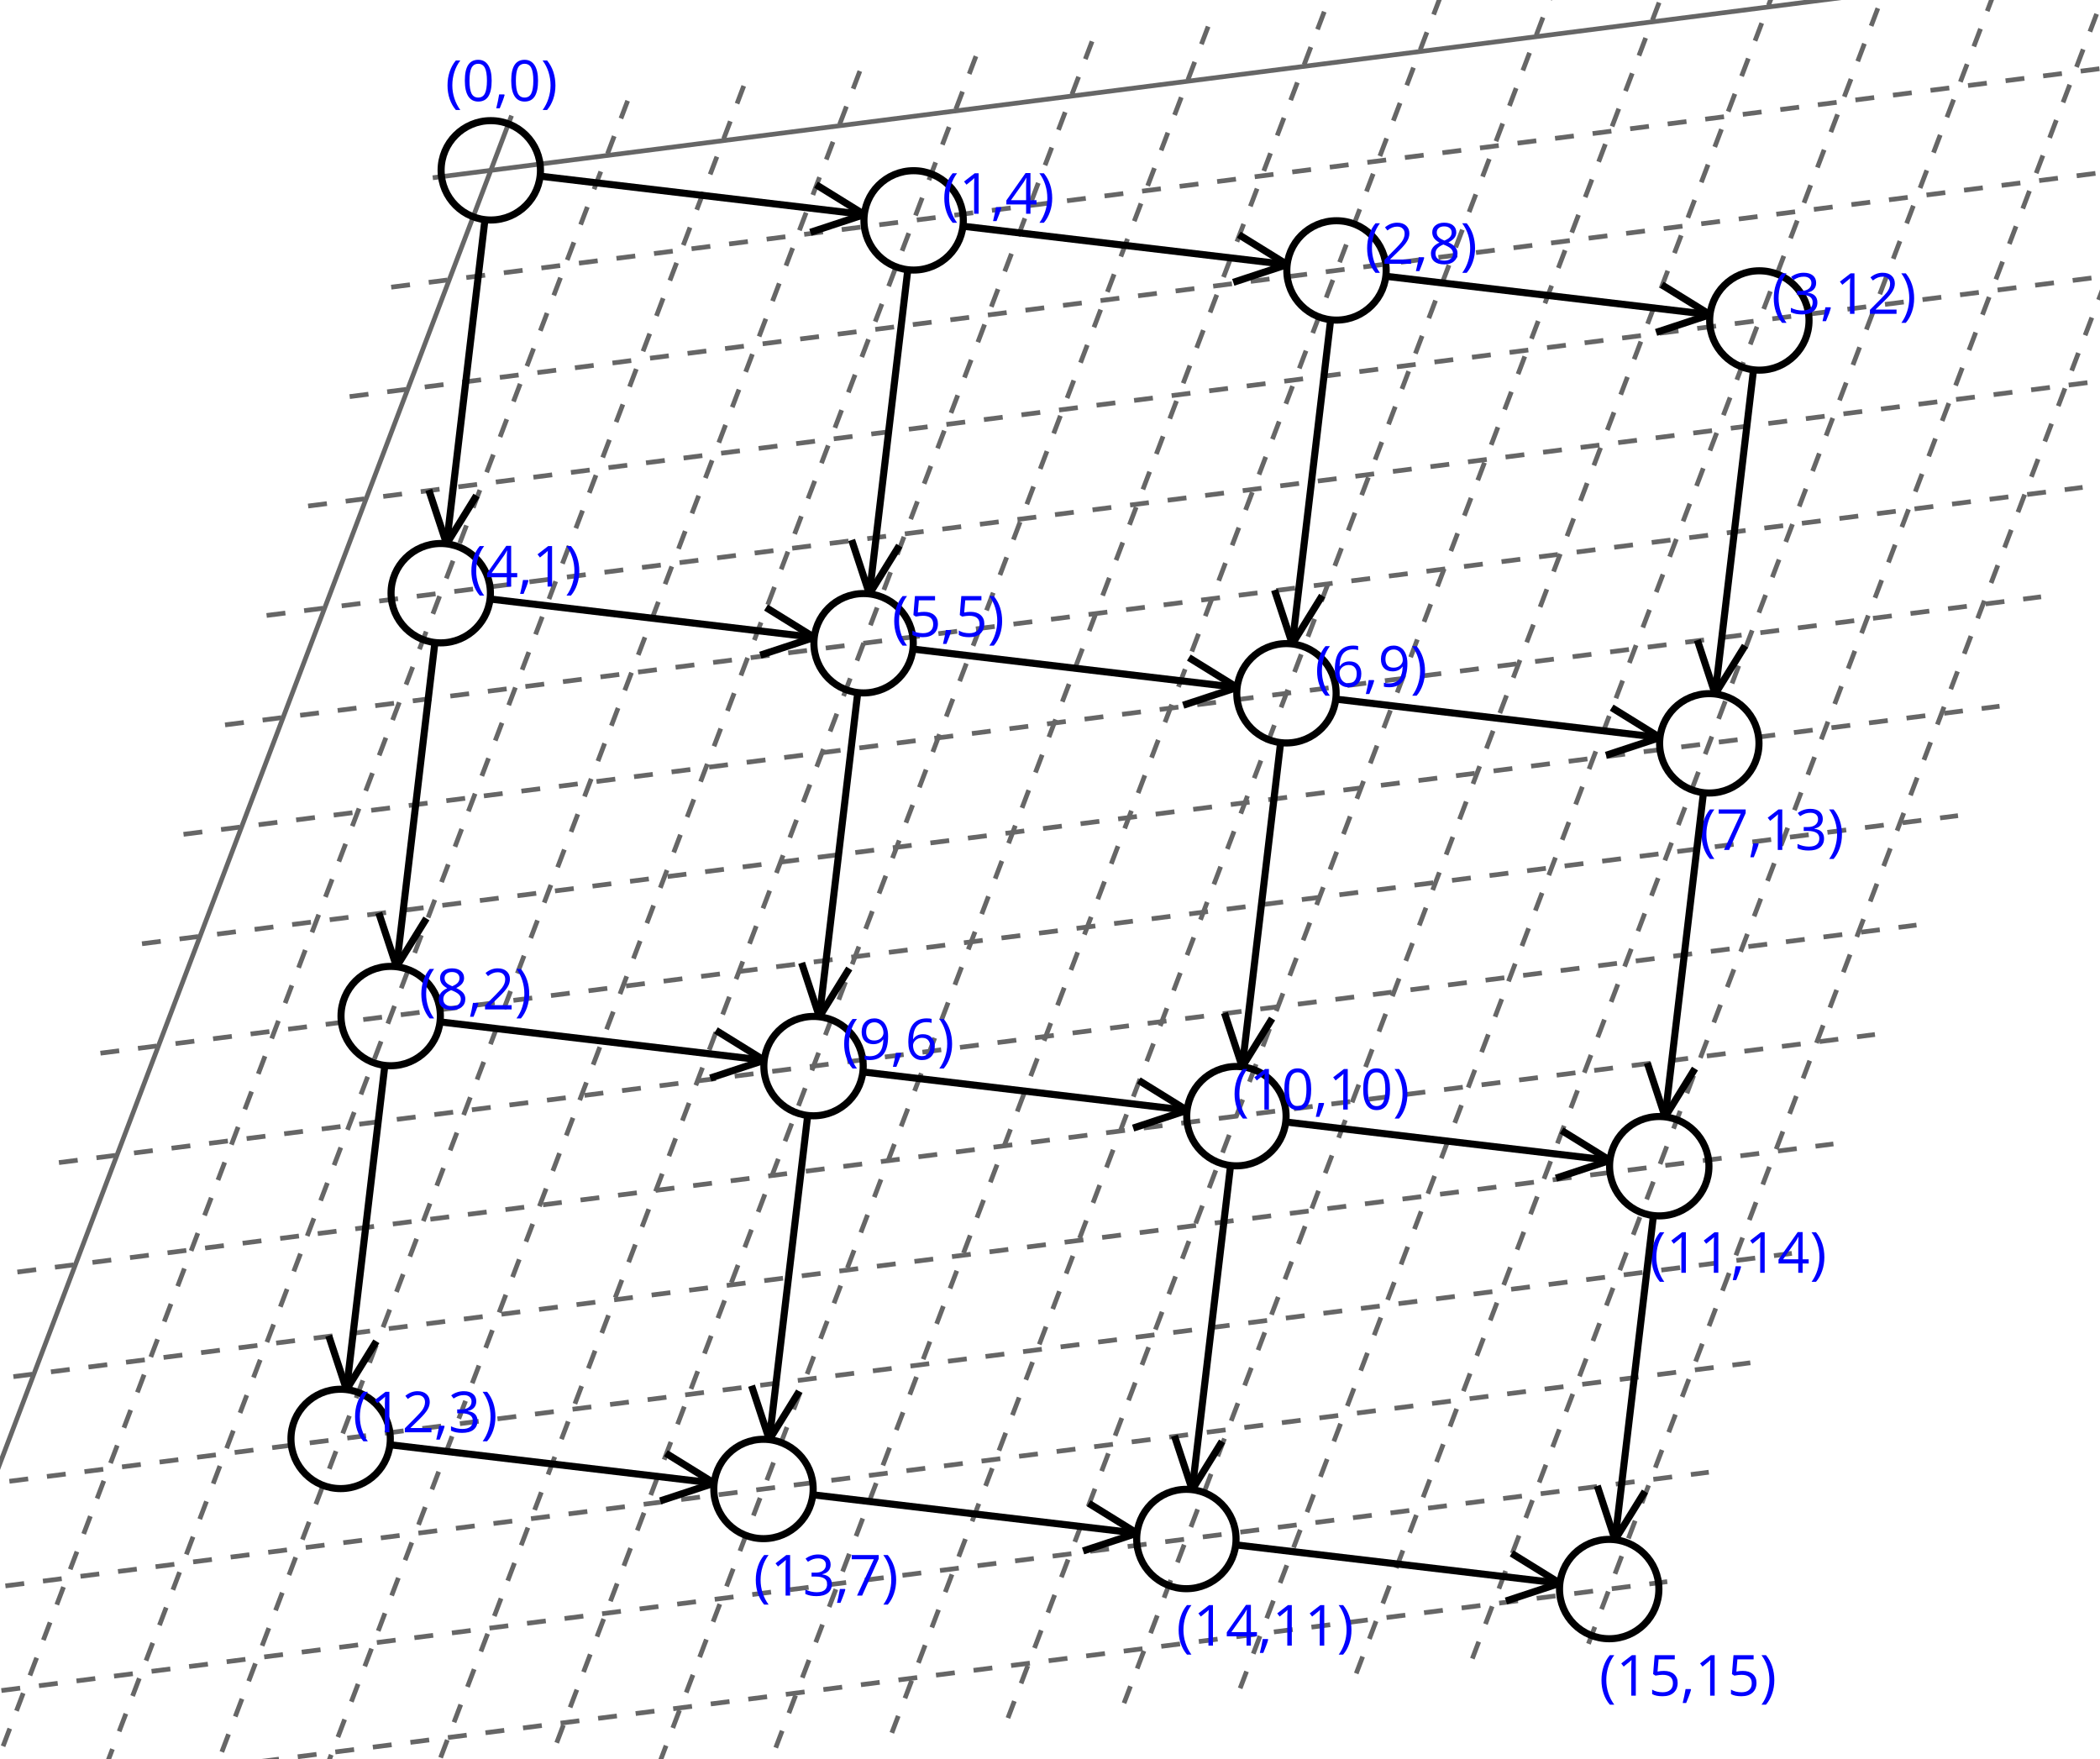 <?xml version="1.0" encoding="UTF-8"?>
<svg xmlns="http://www.w3.org/2000/svg" xmlns:xlink="http://www.w3.org/1999/xlink" width="443.864pt" height="371.864pt" viewBox="0 0 443.864 371.864" version="1.1">
<defs>
<g>
<symbol overflow="visible" id="glyph0-0">
<path style="stroke:none;" d="M 1.125 -8.562 L 6.062 -8.562 L 6.062 0 L 1.125 0 Z M 1.734 -0.609 L 5.453 -0.609 L 5.453 -7.953 L 1.734 -7.953 Z M 1.734 -0.609 "/>
</symbol>
<symbol overflow="visible" id="glyph0-1">
<path style="stroke:none;" d="M 0.484 -3.281 C 0.484 -4.32 0.633 -5.289 0.938 -6.188 C 1.238 -7.094 1.676 -7.883 2.25 -8.562 L 3.188 -8.562 C 2.625 -7.812 2.203 -6.984 1.922 -6.078 C 1.641 -5.18 1.5 -4.254 1.5 -3.297 C 1.5 -2.359 1.645 -1.441 1.938 -0.547 C 2.227 0.348 2.645 1.164 3.188 1.906 L 2.25 1.906 C 1.676 1.238 1.238 0.461 0.938 -0.422 C 0.633 -1.316 0.484 -2.27 0.484 -3.281 Z M 0.484 -3.281 "/>
</symbol>
<symbol overflow="visible" id="glyph0-2">
<path style="stroke:none;" d="M 6.266 -4.297 C 6.266 -2.816 6.031 -1.707 5.562 -0.969 C 5.094 -0.238 4.379 0.125 3.422 0.125 C 2.504 0.125 1.801 -0.25 1.312 -1 C 0.832 -1.75 0.594 -2.848 0.594 -4.297 C 0.594 -5.785 0.828 -6.891 1.297 -7.609 C 1.766 -8.336 2.473 -8.703 3.422 -8.703 C 4.348 -8.703 5.051 -8.32 5.531 -7.562 C 6.02 -6.812 6.266 -5.723 6.266 -4.297 Z M 1.578 -4.297 C 1.578 -3.047 1.723 -2.133 2.016 -1.562 C 2.316 -1 2.785 -0.719 3.422 -0.719 C 4.066 -0.719 4.535 -1.004 4.828 -1.578 C 5.117 -2.16 5.266 -3.066 5.266 -4.297 C 5.266 -5.523 5.117 -6.426 4.828 -7 C 4.535 -7.57 4.066 -7.859 3.422 -7.859 C 2.785 -7.859 2.316 -7.578 2.016 -7.016 C 1.723 -6.453 1.578 -5.547 1.578 -4.297 Z M 1.578 -4.297 "/>
</symbol>
<symbol overflow="visible" id="glyph0-3">
<path style="stroke:none;" d="M 2.047 -1.391 L 2.141 -1.266 C 2.035 -0.867 1.883 -0.414 1.688 0.094 C 1.5 0.613 1.305 1.098 1.109 1.547 L 0.375 1.547 C 0.477 1.141 0.594 0.633 0.719 0.031 C 0.844 -0.562 0.93 -1.035 0.984 -1.391 Z M 2.047 -1.391 "/>
</symbol>
<symbol overflow="visible" id="glyph0-4">
<path style="stroke:none;" d="M 3.078 -3.281 C 3.078 -2.258 2.922 -1.301 2.609 -0.406 C 2.305 0.477 1.875 1.25 1.312 1.906 L 0.375 1.906 C 0.914 1.164 1.328 0.348 1.609 -0.547 C 1.898 -1.441 2.047 -2.359 2.047 -3.297 C 2.047 -4.254 1.906 -5.18 1.625 -6.078 C 1.344 -6.984 0.922 -7.812 0.359 -8.562 L 1.312 -8.562 C 1.883 -7.883 2.32 -7.094 2.625 -6.188 C 2.926 -5.281 3.078 -4.312 3.078 -3.281 Z M 3.078 -3.281 "/>
</symbol>
<symbol overflow="visible" id="glyph0-5">
<path style="stroke:none;" d="M 4.188 0 L 3.234 0 L 3.234 -6.109 C 3.234 -6.617 3.25 -7.098 3.281 -7.547 C 3.207 -7.461 3.117 -7.375 3.016 -7.281 C 2.91 -7.195 2.445 -6.816 1.625 -6.141 L 1.109 -6.812 L 3.375 -8.562 L 4.188 -8.562 Z M 4.188 0 "/>
</symbol>
<symbol overflow="visible" id="glyph0-6">
<path style="stroke:none;" d="M 6.625 -1.969 L 5.344 -1.969 L 5.344 0 L 4.422 0 L 4.422 -1.969 L 0.25 -1.969 L 0.25 -2.812 L 4.312 -8.609 L 5.344 -8.609 L 5.344 -2.859 L 6.625 -2.859 Z M 4.422 -2.859 L 4.422 -5.703 C 4.422 -6.266 4.441 -6.895 4.484 -7.594 L 4.438 -7.594 C 4.25 -7.219 4.07 -6.906 3.906 -6.656 L 1.219 -2.859 Z M 4.422 -2.859 "/>
</symbol>
<symbol overflow="visible" id="glyph0-7">
<path style="stroke:none;" d="M 6.219 0 L 0.594 0 L 0.594 -0.844 L 2.844 -3.109 C 3.531 -3.805 3.984 -4.301 4.203 -4.594 C 4.422 -4.895 4.582 -5.188 4.688 -5.469 C 4.801 -5.75 4.859 -6.051 4.859 -6.375 C 4.859 -6.832 4.719 -7.191 4.438 -7.453 C 4.164 -7.723 3.781 -7.859 3.281 -7.859 C 2.926 -7.859 2.586 -7.797 2.266 -7.672 C 1.953 -7.555 1.602 -7.348 1.219 -7.047 L 0.703 -7.703 C 1.484 -8.359 2.344 -8.688 3.281 -8.688 C 4.082 -8.688 4.711 -8.477 5.172 -8.062 C 5.629 -7.656 5.859 -7.102 5.859 -6.406 C 5.859 -5.863 5.703 -5.328 5.391 -4.797 C 5.086 -4.266 4.52 -3.594 3.688 -2.781 L 1.812 -0.953 L 1.812 -0.906 L 6.219 -0.906 Z M 6.219 0 "/>
</symbol>
<symbol overflow="visible" id="glyph0-8">
<path style="stroke:none;" d="M 3.422 -8.688 C 4.203 -8.688 4.82 -8.504 5.281 -8.141 C 5.738 -7.773 5.969 -7.273 5.969 -6.641 C 5.969 -6.211 5.836 -5.828 5.578 -5.484 C 5.316 -5.141 4.895 -4.82 4.312 -4.531 C 5.008 -4.195 5.504 -3.848 5.797 -3.484 C 6.086 -3.117 6.234 -2.695 6.234 -2.219 C 6.234 -1.508 5.984 -0.941 5.484 -0.516 C 4.992 -0.086 4.316 0.125 3.453 0.125 C 2.547 0.125 1.844 -0.07 1.344 -0.469 C 0.852 -0.875 0.609 -1.445 0.609 -2.188 C 0.609 -3.164 1.207 -3.93 2.406 -4.484 C 1.863 -4.785 1.473 -5.113 1.234 -5.469 C 1.004 -5.82 0.891 -6.219 0.891 -6.656 C 0.891 -7.27 1.117 -7.758 1.578 -8.125 C 2.035 -8.5 2.648 -8.688 3.422 -8.688 Z M 1.578 -2.156 C 1.578 -1.688 1.738 -1.32 2.062 -1.062 C 2.383 -0.801 2.844 -0.672 3.438 -0.672 C 4.02 -0.672 4.473 -0.805 4.797 -1.078 C 5.117 -1.359 5.281 -1.734 5.281 -2.203 C 5.281 -2.586 5.125 -2.926 4.812 -3.219 C 4.508 -3.508 3.984 -3.797 3.234 -4.078 C 2.648 -3.828 2.227 -3.551 1.969 -3.25 C 1.707 -2.945 1.578 -2.582 1.578 -2.156 Z M 3.406 -7.906 C 2.914 -7.906 2.531 -7.785 2.25 -7.547 C 1.977 -7.316 1.844 -7.004 1.844 -6.609 C 1.844 -6.254 1.957 -5.945 2.188 -5.688 C 2.414 -5.426 2.844 -5.164 3.469 -4.906 C 4.031 -5.145 4.426 -5.398 4.656 -5.672 C 4.883 -5.941 5 -6.254 5 -6.609 C 5 -7.004 4.859 -7.316 4.578 -7.547 C 4.297 -7.785 3.906 -7.906 3.406 -7.906 Z M 3.406 -7.906 "/>
</symbol>
<symbol overflow="visible" id="glyph0-9">
<path style="stroke:none;" d="M 5.891 -6.547 C 5.891 -6.004 5.734 -5.555 5.422 -5.203 C 5.117 -4.859 4.688 -4.629 4.125 -4.516 L 4.125 -4.469 C 4.812 -4.383 5.32 -4.164 5.656 -3.812 C 5.988 -3.457 6.156 -2.992 6.156 -2.422 C 6.156 -1.609 5.867 -0.977 5.297 -0.531 C 4.734 -0.094 3.93 0.125 2.891 0.125 C 2.441 0.125 2.023 0.086 1.641 0.016 C 1.266 -0.055 0.898 -0.176 0.547 -0.344 L 0.547 -1.266 C 0.922 -1.086 1.316 -0.945 1.734 -0.844 C 2.16 -0.75 2.562 -0.703 2.938 -0.703 C 4.414 -0.703 5.156 -1.285 5.156 -2.453 C 5.156 -3.492 4.336 -4.016 2.703 -4.016 L 1.859 -4.016 L 1.859 -4.844 L 2.719 -4.844 C 3.383 -4.844 3.91 -4.988 4.297 -5.281 C 4.691 -5.582 4.891 -5.992 4.891 -6.516 C 4.891 -6.93 4.742 -7.258 4.453 -7.5 C 4.172 -7.738 3.781 -7.859 3.281 -7.859 C 2.906 -7.859 2.551 -7.805 2.219 -7.703 C 1.895 -7.598 1.52 -7.41 1.094 -7.141 L 0.594 -7.797 C 0.945 -8.078 1.352 -8.297 1.812 -8.453 C 2.27 -8.609 2.754 -8.688 3.266 -8.688 C 4.098 -8.688 4.742 -8.492 5.203 -8.109 C 5.66 -7.734 5.891 -7.211 5.891 -6.547 Z M 5.891 -6.547 "/>
</symbol>
<symbol overflow="visible" id="glyph0-10">
<path style="stroke:none;" d="M 3.266 -5.234 C 4.172 -5.234 4.879 -5.008 5.391 -4.562 C 5.91 -4.113 6.172 -3.5 6.172 -2.719 C 6.172 -1.832 5.891 -1.133 5.328 -0.625 C 4.766 -0.125 3.984 0.125 2.984 0.125 C 2.023 0.125 1.289 -0.031 0.781 -0.344 L 0.781 -1.281 C 1.051 -1.102 1.391 -0.961 1.797 -0.859 C 2.203 -0.766 2.602 -0.719 3 -0.719 C 3.688 -0.719 4.219 -0.879 4.594 -1.203 C 4.977 -1.523 5.172 -1.992 5.172 -2.609 C 5.172 -3.805 4.441 -4.406 2.984 -4.406 C 2.609 -4.406 2.109 -4.348 1.484 -4.234 L 0.984 -4.562 L 1.312 -8.562 L 5.562 -8.562 L 5.562 -7.672 L 2.141 -7.672 L 1.922 -5.094 C 2.367 -5.188 2.816 -5.234 3.266 -5.234 Z M 3.266 -5.234 "/>
</symbol>
<symbol overflow="visible" id="glyph0-11">
<path style="stroke:none;" d="M 0.688 -3.656 C 0.688 -5.344 1.016 -6.602 1.672 -7.438 C 2.328 -8.27 3.297 -8.688 4.578 -8.688 C 5.016 -8.688 5.359 -8.648 5.609 -8.578 L 5.609 -7.734 C 5.305 -7.836 4.961 -7.891 4.578 -7.891 C 3.66 -7.891 2.957 -7.602 2.469 -7.031 C 1.988 -6.457 1.727 -5.555 1.688 -4.328 L 1.75 -4.328 C 2.176 -5.004 2.859 -5.344 3.797 -5.344 C 4.566 -5.344 5.172 -5.109 5.609 -4.641 C 6.055 -4.172 6.281 -3.539 6.281 -2.75 C 6.281 -1.852 6.035 -1.148 5.547 -0.641 C 5.055 -0.129 4.398 0.125 3.578 0.125 C 2.691 0.125 1.988 -0.207 1.469 -0.875 C 0.945 -1.539 0.688 -2.469 0.688 -3.656 Z M 3.562 -0.703 C 4.113 -0.703 4.539 -0.879 4.844 -1.234 C 5.156 -1.586 5.312 -2.094 5.312 -2.75 C 5.312 -3.312 5.164 -3.754 4.875 -4.078 C 4.594 -4.41 4.172 -4.578 3.609 -4.578 C 3.254 -4.578 2.93 -4.504 2.641 -4.359 C 2.348 -4.211 2.113 -4.008 1.938 -3.75 C 1.77 -3.5 1.688 -3.238 1.688 -2.969 C 1.688 -2.562 1.766 -2.18 1.922 -1.828 C 2.078 -1.484 2.297 -1.207 2.578 -1 C 2.867 -0.801 3.195 -0.703 3.562 -0.703 Z M 3.562 -0.703 "/>
</symbol>
<symbol overflow="visible" id="glyph0-12">
<path style="stroke:none;" d="M 6.219 -4.906 C 6.219 -1.551 4.922 0.125 2.328 0.125 C 1.867 0.125 1.508 0.082 1.25 0 L 1.25 -0.844 C 1.562 -0.738 1.914 -0.688 2.312 -0.688 C 3.25 -0.688 3.957 -0.973 4.438 -1.547 C 4.914 -2.129 5.176 -3.02 5.219 -4.219 L 5.156 -4.219 C 4.938 -3.895 4.648 -3.648 4.297 -3.484 C 3.941 -3.316 3.539 -3.234 3.094 -3.234 C 2.332 -3.234 1.727 -3.457 1.281 -3.906 C 0.844 -4.363 0.625 -5 0.625 -5.812 C 0.625 -6.695 0.867 -7.395 1.359 -7.906 C 1.859 -8.426 2.516 -8.688 3.328 -8.688 C 3.91 -8.688 4.422 -8.535 4.859 -8.234 C 5.297 -7.941 5.629 -7.508 5.859 -6.938 C 6.098 -6.363 6.219 -5.688 6.219 -4.906 Z M 3.328 -7.859 C 2.773 -7.859 2.344 -7.676 2.031 -7.312 C 1.727 -6.957 1.578 -6.457 1.578 -5.812 C 1.578 -5.25 1.719 -4.805 2 -4.484 C 2.281 -4.172 2.707 -4.016 3.281 -4.016 C 3.645 -4.016 3.973 -4.082 4.266 -4.219 C 4.566 -4.363 4.801 -4.562 4.969 -4.812 C 5.145 -5.062 5.234 -5.328 5.234 -5.609 C 5.234 -6.016 5.148 -6.391 4.984 -6.734 C 4.828 -7.086 4.602 -7.363 4.312 -7.562 C 4.031 -7.758 3.703 -7.859 3.328 -7.859 Z M 3.328 -7.859 "/>
</symbol>
<symbol overflow="visible" id="glyph0-13">
<path style="stroke:none;" d="M 1.672 0 L 5.219 -7.672 L 0.547 -7.672 L 0.547 -8.562 L 6.25 -8.562 L 6.25 -7.781 L 2.75 0 Z M 1.672 0 "/>
</symbol>
</g>
</defs>
<g id="surface1">
<path style="fill:none;stroke-width:1;stroke-linecap:butt;stroke-linejoin:miter;stroke:rgb(40%,40%,40%);stroke-opacity:1;stroke-miterlimit:10;" d="M -12.27 1.57 L 380.351 -48.633 " transform="matrix(1,0,0,1,103.735,36)"/>
<path style="fill:none;stroke-width:1;stroke-linecap:butt;stroke-linejoin:miter;stroke:rgb(40%,40%,40%);stroke-opacity:1;stroke-dasharray:4,4;stroke-miterlimit:10;" d="M -21.048 24.695 L 371.573 -25.504 " transform="matrix(1,0,0,1,103.735,36)"/>
<path style="fill:none;stroke-width:1;stroke-linecap:butt;stroke-linejoin:miter;stroke:rgb(40%,40%,40%);stroke-opacity:1;stroke-dasharray:4,4;stroke-miterlimit:10;" d="M -29.829 47.824 L 362.792 -2.375 " transform="matrix(1,0,0,1,103.735,36)"/>
<path style="fill:none;stroke-width:1;stroke-linecap:butt;stroke-linejoin:miter;stroke:rgb(40%,40%,40%);stroke-opacity:1;stroke-dasharray:4,4;stroke-miterlimit:10;" d="M -38.606 70.953 L 354.015 20.754 " transform="matrix(1,0,0,1,103.735,36)"/>
<path style="fill:none;stroke-width:1;stroke-linecap:butt;stroke-linejoin:miter;stroke:rgb(40%,40%,40%);stroke-opacity:1;stroke-dasharray:4,4;stroke-miterlimit:10;" d="M -47.387 94.082 L 345.234 43.883 " transform="matrix(1,0,0,1,103.735,36)"/>
<path style="fill:none;stroke-width:1;stroke-linecap:butt;stroke-linejoin:miter;stroke:rgb(40%,40%,40%);stroke-opacity:1;stroke-dasharray:4,4;stroke-miterlimit:10;" d="M -56.165 117.211 L 336.456 67.012 " transform="matrix(1,0,0,1,103.735,36)"/>
<path style="fill:none;stroke-width:1;stroke-linecap:butt;stroke-linejoin:miter;stroke:rgb(40%,40%,40%);stroke-opacity:1;stroke-dasharray:4,4;stroke-miterlimit:10;" d="M -64.946 140.34 L 327.675 90.141 " transform="matrix(1,0,0,1,103.735,36)"/>
<path style="fill:none;stroke-width:1;stroke-linecap:butt;stroke-linejoin:miter;stroke:rgb(40%,40%,40%);stroke-opacity:1;stroke-dasharray:4,4;stroke-miterlimit:10;" d="M -73.723 163.469 L 318.898 113.266 " transform="matrix(1,0,0,1,103.735,36)"/>
<path style="fill:none;stroke-width:1;stroke-linecap:butt;stroke-linejoin:miter;stroke:rgb(40%,40%,40%);stroke-opacity:1;stroke-dasharray:4,4;stroke-miterlimit:10;" d="M -82.505 186.598 L 310.116 136.395 " transform="matrix(1,0,0,1,103.735,36)"/>
<path style="fill:none;stroke-width:1;stroke-linecap:butt;stroke-linejoin:miter;stroke:rgb(40%,40%,40%);stroke-opacity:1;stroke-dasharray:4,4;stroke-miterlimit:10;" d="M -91.282 209.723 L 301.339 159.523 " transform="matrix(1,0,0,1,103.735,36)"/>
<path style="fill:none;stroke-width:1;stroke-linecap:butt;stroke-linejoin:miter;stroke:rgb(40%,40%,40%);stroke-opacity:1;stroke-dasharray:4,4;stroke-miterlimit:10;" d="M -100.063 232.852 L 292.558 182.652 " transform="matrix(1,0,0,1,103.735,36)"/>
<path style="fill:none;stroke-width:1;stroke-linecap:butt;stroke-linejoin:miter;stroke:rgb(40%,40%,40%);stroke-opacity:1;stroke-dasharray:4,4;stroke-miterlimit:10;" d="M -108.841 255.98 L 283.781 205.781 " transform="matrix(1,0,0,1,103.735,36)"/>
<path style="fill:none;stroke-width:1;stroke-linecap:butt;stroke-linejoin:miter;stroke:rgb(40%,40%,40%);stroke-opacity:1;stroke-dasharray:4,4;stroke-miterlimit:10;" d="M -117.622 279.109 L 274.999 228.91 " transform="matrix(1,0,0,1,103.735,36)"/>
<path style="fill:none;stroke-width:1;stroke-linecap:butt;stroke-linejoin:miter;stroke:rgb(40%,40%,40%);stroke-opacity:1;stroke-dasharray:4,4;stroke-miterlimit:10;" d="M -126.399 302.238 L 266.222 252.039 " transform="matrix(1,0,0,1,103.735,36)"/>
<path style="fill:none;stroke-width:1;stroke-linecap:butt;stroke-linejoin:miter;stroke:rgb(40%,40%,40%);stroke-opacity:1;stroke-dasharray:4,4;stroke-miterlimit:10;" d="M -135.18 325.367 L 257.441 275.168 " transform="matrix(1,0,0,1,103.735,36)"/>
<path style="fill:none;stroke-width:1;stroke-linecap:butt;stroke-linejoin:miter;stroke:rgb(40%,40%,40%);stroke-opacity:1;stroke-dasharray:4,4;stroke-miterlimit:10;" d="M -143.958 348.496 L 248.663 298.293 " transform="matrix(1,0,0,1,103.735,36)"/>
<path style="fill:none;stroke-width:1;stroke-linecap:butt;stroke-linejoin:miter;stroke:rgb(40%,40%,40%);stroke-opacity:1;stroke-miterlimit:10;" d="M 4.39 -11.562 L -136.079 358.492 " transform="matrix(1,0,0,1,103.735,36)"/>
<path style="fill:none;stroke-width:1;stroke-linecap:butt;stroke-linejoin:miter;stroke:rgb(40%,40%,40%);stroke-opacity:1;stroke-dasharray:4,4;stroke-miterlimit:10;" d="M 28.929 -14.703 L -111.54 355.352 " transform="matrix(1,0,0,1,103.735,36)"/>
<path style="fill:none;stroke-width:1;stroke-linecap:butt;stroke-linejoin:miter;stroke:rgb(40%,40%,40%);stroke-opacity:1;stroke-dasharray:4,4;stroke-miterlimit:10;" d="M 53.468 -17.84 L -87.001 352.215 " transform="matrix(1,0,0,1,103.735,36)"/>
<path style="fill:none;stroke-width:1;stroke-linecap:butt;stroke-linejoin:miter;stroke:rgb(40%,40%,40%);stroke-opacity:1;stroke-dasharray:4,4;stroke-miterlimit:10;" d="M 78.007 -20.977 L -62.462 349.078 " transform="matrix(1,0,0,1,103.735,36)"/>
<path style="fill:none;stroke-width:1;stroke-linecap:butt;stroke-linejoin:miter;stroke:rgb(40%,40%,40%);stroke-opacity:1;stroke-dasharray:4,4;stroke-miterlimit:10;" d="M 102.546 -24.113 L -37.923 345.941 " transform="matrix(1,0,0,1,103.735,36)"/>
<path style="fill:none;stroke-width:1;stroke-linecap:butt;stroke-linejoin:miter;stroke:rgb(40%,40%,40%);stroke-opacity:1;stroke-dasharray:4,4;stroke-miterlimit:10;" d="M 127.085 -27.25 L -13.384 342.805 " transform="matrix(1,0,0,1,103.735,36)"/>
<path style="fill:none;stroke-width:1;stroke-linecap:butt;stroke-linejoin:miter;stroke:rgb(40%,40%,40%);stroke-opacity:1;stroke-dasharray:4,4;stroke-miterlimit:10;" d="M 151.624 -30.391 L 11.156 339.664 " transform="matrix(1,0,0,1,103.735,36)"/>
<path style="fill:none;stroke-width:1;stroke-linecap:butt;stroke-linejoin:miter;stroke:rgb(40%,40%,40%);stroke-opacity:1;stroke-dasharray:4,4;stroke-miterlimit:10;" d="M 176.163 -33.527 L 35.695 336.527 " transform="matrix(1,0,0,1,103.735,36)"/>
<path style="fill:none;stroke-width:1;stroke-linecap:butt;stroke-linejoin:miter;stroke:rgb(40%,40%,40%);stroke-opacity:1;stroke-dasharray:4,4;stroke-miterlimit:10;" d="M 200.702 -36.664 L 60.23 333.391 " transform="matrix(1,0,0,1,103.735,36)"/>
<path style="fill:none;stroke-width:1;stroke-linecap:butt;stroke-linejoin:miter;stroke:rgb(40%,40%,40%);stroke-opacity:1;stroke-dasharray:4,4;stroke-miterlimit:10;" d="M 225.238 -39.801 L 84.769 330.254 " transform="matrix(1,0,0,1,103.735,36)"/>
<path style="fill:none;stroke-width:1;stroke-linecap:butt;stroke-linejoin:miter;stroke:rgb(40%,40%,40%);stroke-opacity:1;stroke-dasharray:4,4;stroke-miterlimit:10;" d="M 249.777 -42.938 L 109.308 327.117 " transform="matrix(1,0,0,1,103.735,36)"/>
<path style="fill:none;stroke-width:1;stroke-linecap:butt;stroke-linejoin:miter;stroke:rgb(40%,40%,40%);stroke-opacity:1;stroke-dasharray:4,4;stroke-miterlimit:10;" d="M 274.316 -46.078 L 133.847 323.977 " transform="matrix(1,0,0,1,103.735,36)"/>
<path style="fill:none;stroke-width:1;stroke-linecap:butt;stroke-linejoin:miter;stroke:rgb(40%,40%,40%);stroke-opacity:1;stroke-dasharray:4,4;stroke-miterlimit:10;" d="M 298.855 -49.215 L 158.386 320.84 " transform="matrix(1,0,0,1,103.735,36)"/>
<path style="fill:none;stroke-width:1;stroke-linecap:butt;stroke-linejoin:miter;stroke:rgb(40%,40%,40%);stroke-opacity:1;stroke-dasharray:4,4;stroke-miterlimit:10;" d="M 323.394 -52.352 L 182.925 317.703 " transform="matrix(1,0,0,1,103.735,36)"/>
<path style="fill:none;stroke-width:1;stroke-linecap:butt;stroke-linejoin:miter;stroke:rgb(40%,40%,40%);stroke-opacity:1;stroke-dasharray:4,4;stroke-miterlimit:10;" d="M 347.933 -55.488 L 207.464 314.566 " transform="matrix(1,0,0,1,103.735,36)"/>
<path style="fill:none;stroke-width:1;stroke-linecap:butt;stroke-linejoin:miter;stroke:rgb(40%,40%,40%);stroke-opacity:1;stroke-dasharray:4,4;stroke-miterlimit:10;" d="M 372.472 -58.625 L 232.003 311.43 " transform="matrix(1,0,0,1,103.735,36)"/>
<path style="fill:none;stroke-width:1.5;stroke-linecap:butt;stroke-linejoin:miter;stroke:rgb(0%,0%,0%);stroke-opacity:1;stroke-miterlimit:10;" d="M 10.499 0 C 10.499 5.801 5.8 10.5 -0.001 10.5 C -5.798 10.5 -10.501 5.801 -10.501 0 C -10.501 -5.801 -5.798 -10.5 -0.001 -10.5 C 5.8 -10.5 10.499 -5.801 10.499 0 " transform="matrix(1,0,0,1,103.735,36)"/>
<g style="fill:rgb(0%,0%,100%);fill-opacity:1;">
  <use xlink:href="#glyph0-1" x="94.105" y="21.342"/>
  <use xlink:href="#glyph0-2" x="97.656" y="21.342"/>
  <use xlink:href="#glyph0-3" x="104.518" y="21.342"/>
  <use xlink:href="#glyph0-2" x="107.459" y="21.342"/>
  <use xlink:href="#glyph0-4" x="114.32" y="21.342"/>
</g>
<path style="fill:none;stroke-width:1.5;stroke-linecap:butt;stroke-linejoin:miter;stroke:rgb(0%,0%,0%);stroke-opacity:1;stroke-miterlimit:10;" d="M 99.874 10.578 C 99.874 16.379 95.175 21.078 89.374 21.078 C 83.577 21.078 78.874 16.379 78.874 10.578 C 78.874 4.781 83.577 0.078 89.374 0.078 C 95.175 0.078 99.874 4.781 99.874 10.578 " transform="matrix(1,0,0,1,103.735,36)"/>
<g style="fill:rgb(0%,0%,100%);fill-opacity:1;">
  <use xlink:href="#glyph0-1" x="199.105" y="45.178"/>
  <use xlink:href="#glyph0-5" x="202.656" y="45.178"/>
  <use xlink:href="#glyph0-3" x="209.518" y="45.178"/>
  <use xlink:href="#glyph0-6" x="212.459" y="45.178"/>
  <use xlink:href="#glyph0-4" x="219.32" y="45.178"/>
</g>
<path style="fill:none;stroke-width:1.5;stroke-linecap:butt;stroke-linejoin:miter;stroke:rgb(0%,0%,0%);stroke-opacity:1;stroke-miterlimit:10;" d="M 189.253 21.156 C 189.253 26.957 184.55 31.656 178.753 31.656 C 172.952 31.656 168.253 26.957 168.253 21.156 C 168.253 15.359 172.952 10.656 178.753 10.656 C 184.55 10.656 189.253 15.359 189.253 21.156 " transform="matrix(1,0,0,1,103.735,36)"/>
<g style="fill:rgb(0%,0%,100%);fill-opacity:1;">
  <use xlink:href="#glyph0-1" x="288.48" y="55.756"/>
  <use xlink:href="#glyph0-7" x="292.031" y="55.756"/>
  <use xlink:href="#glyph0-3" x="298.893" y="55.756"/>
  <use xlink:href="#glyph0-8" x="301.834" y="55.756"/>
  <use xlink:href="#glyph0-4" x="308.695" y="55.756"/>
</g>
<path style="fill:none;stroke-width:1.5;stroke-linecap:butt;stroke-linejoin:miter;stroke:rgb(0%,0%,0%);stroke-opacity:1;stroke-miterlimit:10;" d="M 278.628 31.734 C 278.628 37.535 273.929 42.234 268.128 42.234 C 262.331 42.234 257.628 37.535 257.628 31.734 C 257.628 25.938 262.331 21.234 268.128 21.234 C 273.929 21.234 278.628 25.938 278.628 31.734 " transform="matrix(1,0,0,1,103.735,36)"/>
<g style="fill:rgb(0%,0%,100%);fill-opacity:1;">
  <use xlink:href="#glyph0-1" x="374.426" y="66.334"/>
  <use xlink:href="#glyph0-9" x="377.977" y="66.334"/>
  <use xlink:href="#glyph0-3" x="384.838" y="66.334"/>
  <use xlink:href="#glyph0-5" x="387.779" y="66.334"/>
  <use xlink:href="#glyph0-7" x="394.641" y="66.334"/>
  <use xlink:href="#glyph0-4" x="401.502" y="66.334"/>
</g>
<path style="fill:none;stroke-width:1.5;stroke-linecap:butt;stroke-linejoin:miter;stroke:rgb(0%,0%,0%);stroke-opacity:1;stroke-miterlimit:10;" d="M -0.079 89.375 C -0.079 95.176 -4.778 99.875 -10.579 99.875 C -16.376 99.875 -21.079 95.176 -21.079 89.375 C -21.079 83.578 -16.376 78.875 -10.579 78.875 C -4.778 78.875 -0.079 83.578 -0.079 89.375 " transform="matrix(1,0,0,1,103.735,36)"/>
<g style="fill:rgb(0%,0%,100%);fill-opacity:1;">
  <use xlink:href="#glyph0-1" x="99.148" y="123.975"/>
  <use xlink:href="#glyph0-6" x="102.699" y="123.975"/>
  <use xlink:href="#glyph0-3" x="109.561" y="123.975"/>
  <use xlink:href="#glyph0-5" x="112.502" y="123.975"/>
  <use xlink:href="#glyph0-4" x="119.363" y="123.975"/>
</g>
<path style="fill:none;stroke-width:1.5;stroke-linecap:butt;stroke-linejoin:miter;stroke:rgb(0%,0%,0%);stroke-opacity:1;stroke-miterlimit:10;" d="M 89.296 99.953 C 89.296 105.754 84.597 110.453 78.796 110.453 C 72.999 110.453 68.296 105.754 68.296 99.953 C 68.296 94.156 72.999 89.453 78.796 89.453 C 84.597 89.453 89.296 94.156 89.296 99.953 " transform="matrix(1,0,0,1,103.735,36)"/>
<g style="fill:rgb(0%,0%,100%);fill-opacity:1;">
  <use xlink:href="#glyph0-1" x="188.523" y="134.553"/>
  <use xlink:href="#glyph0-10" x="192.074" y="134.553"/>
  <use xlink:href="#glyph0-3" x="198.936" y="134.553"/>
  <use xlink:href="#glyph0-10" x="201.877" y="134.553"/>
  <use xlink:href="#glyph0-4" x="208.738" y="134.553"/>
</g>
<path style="fill:none;stroke-width:1.5;stroke-linecap:butt;stroke-linejoin:miter;stroke:rgb(0%,0%,0%);stroke-opacity:1;stroke-miterlimit:10;" d="M 178.675 110.531 C 178.675 116.332 173.972 121.031 168.175 121.031 C 162.374 121.031 157.675 116.332 157.675 110.531 C 157.675 104.734 162.374 100.031 168.175 100.031 C 173.972 100.031 178.675 104.734 178.675 110.531 " transform="matrix(1,0,0,1,103.735,36)"/>
<g style="fill:rgb(0%,0%,100%);fill-opacity:1;">
  <use xlink:href="#glyph0-1" x="277.902" y="145.135"/>
  <use xlink:href="#glyph0-11" x="281.453" y="145.135"/>
  <use xlink:href="#glyph0-3" x="288.314" y="145.135"/>
  <use xlink:href="#glyph0-12" x="291.256" y="145.135"/>
  <use xlink:href="#glyph0-4" x="298.117" y="145.135"/>
</g>
<path style="fill:none;stroke-width:1.5;stroke-linecap:butt;stroke-linejoin:miter;stroke:rgb(0%,0%,0%);stroke-opacity:1;stroke-miterlimit:10;" d="M 268.05 121.109 C 268.05 126.91 263.351 131.609 257.55 131.609 C 251.749 131.609 247.05 126.91 247.05 121.109 C 247.05 115.312 251.749 110.609 257.55 110.609 C 263.351 110.609 268.05 115.312 268.05 121.109 " transform="matrix(1,0,0,1,103.735,36)"/>
<g style="fill:rgb(0%,0%,100%);fill-opacity:1;">
  <use xlink:href="#glyph0-1" x="359.168" y="179.643"/>
  <use xlink:href="#glyph0-13" x="362.719" y="179.643"/>
  <use xlink:href="#glyph0-3" x="369.58" y="179.643"/>
  <use xlink:href="#glyph0-5" x="372.521" y="179.643"/>
  <use xlink:href="#glyph0-9" x="379.383" y="179.643"/>
  <use xlink:href="#glyph0-4" x="386.244" y="179.643"/>
</g>
<path style="fill:none;stroke-width:1.5;stroke-linecap:butt;stroke-linejoin:miter;stroke:rgb(0%,0%,0%);stroke-opacity:1;stroke-miterlimit:10;" d="M -10.657 178.754 C -10.657 184.551 -15.356 189.254 -21.157 189.254 C -26.954 189.254 -31.657 184.551 -31.657 178.754 C -31.657 172.953 -26.954 168.254 -21.157 168.254 C -15.356 168.254 -10.657 172.953 -10.657 178.754 " transform="matrix(1,0,0,1,103.735,36)"/>
<g style="fill:rgb(0%,0%,100%);fill-opacity:1;">
  <use xlink:href="#glyph0-1" x="88.57" y="213.354"/>
  <use xlink:href="#glyph0-8" x="92.121" y="213.354"/>
  <use xlink:href="#glyph0-3" x="98.982" y="213.354"/>
  <use xlink:href="#glyph0-7" x="101.924" y="213.354"/>
  <use xlink:href="#glyph0-4" x="108.785" y="213.354"/>
</g>
<path style="fill:none;stroke-width:1.5;stroke-linecap:butt;stroke-linejoin:miter;stroke:rgb(0%,0%,0%);stroke-opacity:1;stroke-miterlimit:10;" d="M 78.718 189.332 C 78.718 195.129 74.019 199.832 68.218 199.832 C 62.421 199.832 57.718 195.129 57.718 189.332 C 57.718 183.531 62.421 178.832 68.218 178.832 C 74.019 178.832 78.718 183.531 78.718 189.332 " transform="matrix(1,0,0,1,103.735,36)"/>
<g style="fill:rgb(0%,0%,100%);fill-opacity:1;">
  <use xlink:href="#glyph0-1" x="177.945" y="223.932"/>
  <use xlink:href="#glyph0-12" x="181.496" y="223.932"/>
  <use xlink:href="#glyph0-3" x="188.357" y="223.932"/>
  <use xlink:href="#glyph0-11" x="191.299" y="223.932"/>
  <use xlink:href="#glyph0-4" x="198.16" y="223.932"/>
</g>
<path style="fill:none;stroke-width:1.5;stroke-linecap:butt;stroke-linejoin:miter;stroke:rgb(0%,0%,0%);stroke-opacity:1;stroke-miterlimit:10;" d="M 168.097 199.91 C 168.097 205.707 163.394 210.41 157.597 210.41 C 151.796 210.41 147.097 205.707 147.097 199.91 C 147.097 194.109 151.796 189.41 157.597 189.41 C 163.394 189.41 168.097 194.109 168.097 199.91 " transform="matrix(1,0,0,1,103.735,36)"/>
<g style="fill:rgb(0%,0%,100%);fill-opacity:1;">
  <use xlink:href="#glyph0-1" x="260.461" y="234.51"/>
  <use xlink:href="#glyph0-5" x="264.012" y="234.51"/>
  <use xlink:href="#glyph0-2" x="270.873" y="234.51"/>
  <use xlink:href="#glyph0-3" x="277.734" y="234.51"/>
  <use xlink:href="#glyph0-5" x="280.676" y="234.51"/>
  <use xlink:href="#glyph0-2" x="287.537" y="234.51"/>
  <use xlink:href="#glyph0-4" x="294.398" y="234.51"/>
</g>
<path style="fill:none;stroke-width:1.5;stroke-linecap:butt;stroke-linejoin:miter;stroke:rgb(0%,0%,0%);stroke-opacity:1;stroke-miterlimit:10;" d="M 257.472 210.488 C 257.472 216.285 252.769 220.988 246.972 220.988 C 241.171 220.988 236.472 216.285 236.472 210.488 C 236.472 204.688 241.171 199.988 246.972 199.988 C 252.769 199.988 257.472 204.688 257.472 210.488 " transform="matrix(1,0,0,1,103.735,36)"/>
<g style="fill:rgb(0%,0%,100%);fill-opacity:1;">
  <use xlink:href="#glyph0-1" x="348.59" y="269.018"/>
  <use xlink:href="#glyph0-5" x="352.141" y="269.018"/>
  <use xlink:href="#glyph0-5" x="359.002" y="269.018"/>
  <use xlink:href="#glyph0-3" x="365.863" y="269.018"/>
  <use xlink:href="#glyph0-5" x="368.805" y="269.018"/>
  <use xlink:href="#glyph0-6" x="375.666" y="269.018"/>
  <use xlink:href="#glyph0-4" x="382.527" y="269.018"/>
</g>
<path style="fill:none;stroke-width:1.5;stroke-linecap:butt;stroke-linejoin:miter;stroke:rgb(0%,0%,0%);stroke-opacity:1;stroke-miterlimit:10;" d="M -21.235 268.129 C -21.235 273.926 -25.934 278.629 -31.735 278.629 C -37.536 278.629 -42.235 273.926 -42.235 268.129 C -42.235 262.328 -37.536 257.629 -31.735 257.629 C -25.934 257.629 -21.235 262.328 -21.235 268.129 " transform="matrix(1,0,0,1,103.735,36)"/>
<g style="fill:rgb(0%,0%,100%);fill-opacity:1;">
  <use xlink:href="#glyph0-1" x="74.562" y="302.729"/>
  <use xlink:href="#glyph0-5" x="78.113" y="302.729"/>
  <use xlink:href="#glyph0-7" x="84.975" y="302.729"/>
  <use xlink:href="#glyph0-3" x="91.836" y="302.729"/>
  <use xlink:href="#glyph0-9" x="94.777" y="302.729"/>
  <use xlink:href="#glyph0-4" x="101.639" y="302.729"/>
</g>
<path style="fill:none;stroke-width:1.5;stroke-linecap:butt;stroke-linejoin:miter;stroke:rgb(0%,0%,0%);stroke-opacity:1;stroke-miterlimit:10;" d="M 68.14 278.707 C 68.14 284.504 63.441 289.207 57.64 289.207 C 51.843 289.207 47.14 284.504 47.14 278.707 C 47.14 272.906 51.843 268.207 57.64 268.207 C 63.441 268.207 68.14 272.906 68.14 278.707 " transform="matrix(1,0,0,1,103.735,36)"/>
<g style="fill:rgb(0%,0%,100%);fill-opacity:1;">
  <use xlink:href="#glyph0-1" x="159.262" y="337.236"/>
  <use xlink:href="#glyph0-5" x="162.812" y="337.236"/>
  <use xlink:href="#glyph0-9" x="169.674" y="337.236"/>
  <use xlink:href="#glyph0-3" x="176.535" y="337.236"/>
  <use xlink:href="#glyph0-13" x="179.477" y="337.236"/>
  <use xlink:href="#glyph0-4" x="186.338" y="337.236"/>
</g>
<path style="fill:none;stroke-width:1.5;stroke-linecap:butt;stroke-linejoin:miter;stroke:rgb(0%,0%,0%);stroke-opacity:1;stroke-miterlimit:10;" d="M 157.519 289.285 C 157.519 295.086 152.816 299.785 147.019 299.785 C 141.218 299.785 136.519 295.086 136.519 289.285 C 136.519 283.484 141.218 278.785 147.019 278.785 C 152.816 278.785 157.519 283.484 157.519 289.285 " transform="matrix(1,0,0,1,103.735,36)"/>
<g style="fill:rgb(0%,0%,100%);fill-opacity:1;">
  <use xlink:href="#glyph0-1" x="248.637" y="347.814"/>
  <use xlink:href="#glyph0-5" x="252.188" y="347.814"/>
  <use xlink:href="#glyph0-6" x="259.049" y="347.814"/>
  <use xlink:href="#glyph0-3" x="265.91" y="347.814"/>
  <use xlink:href="#glyph0-5" x="268.852" y="347.814"/>
  <use xlink:href="#glyph0-5" x="275.713" y="347.814"/>
  <use xlink:href="#glyph0-4" x="282.574" y="347.814"/>
</g>
<path style="fill:none;stroke-width:1.5;stroke-linecap:butt;stroke-linejoin:miter;stroke:rgb(0%,0%,0%);stroke-opacity:1;stroke-miterlimit:10;" d="M 246.894 299.863 C 246.894 305.664 242.191 310.363 236.394 310.363 C 230.593 310.363 225.894 305.664 225.894 299.863 C 225.894 294.066 230.593 289.363 236.394 289.363 C 242.191 289.363 246.894 294.066 246.894 299.863 " transform="matrix(1,0,0,1,103.735,36)"/>
<g style="fill:rgb(0%,0%,100%);fill-opacity:1;">
  <use xlink:href="#glyph0-1" x="338.012" y="358.393"/>
  <use xlink:href="#glyph0-5" x="341.562" y="358.393"/>
  <use xlink:href="#glyph0-10" x="348.424" y="358.393"/>
  <use xlink:href="#glyph0-3" x="355.285" y="358.393"/>
  <use xlink:href="#glyph0-5" x="358.227" y="358.393"/>
  <use xlink:href="#glyph0-10" x="365.088" y="358.393"/>
  <use xlink:href="#glyph0-4" x="371.949" y="358.393"/>
</g>
<path style="fill:none;stroke-width:1.5;stroke-linecap:butt;stroke-linejoin:miter;stroke:rgb(0%,0%,0%);stroke-opacity:1;stroke-miterlimit:10;" d="M -9.344 78.949 L -1.235 10.426 " transform="matrix(1,0,0,1,103.735,36)"/>
<path style="fill:none;stroke-width:1.5;stroke-linecap:butt;stroke-linejoin:miter;stroke:rgb(0%,0%,0%);stroke-opacity:1;stroke-miterlimit:10;" d="M -9.344 78.949 L -13.102 67.551 " transform="matrix(1,0,0,1,103.735,36)"/>
<path style="fill:none;stroke-width:1.5;stroke-linecap:butt;stroke-linejoin:miter;stroke:rgb(0%,0%,0%);stroke-opacity:1;stroke-miterlimit:10;" d="M -9.344 78.949 L -3.028 68.746 " transform="matrix(1,0,0,1,103.735,36)"/>
<path style="fill:none;stroke-width:1.5;stroke-linecap:butt;stroke-linejoin:miter;stroke:rgb(0%,0%,0%);stroke-opacity:1;stroke-miterlimit:10;" d="M 78.948 9.344 L 10.429 1.234 " transform="matrix(1,0,0,1,103.735,36)"/>
<path style="fill:none;stroke-width:1.5;stroke-linecap:butt;stroke-linejoin:miter;stroke:rgb(0%,0%,0%);stroke-opacity:1;stroke-miterlimit:10;" d="M 78.948 9.344 L 67.554 13.102 " transform="matrix(1,0,0,1,103.735,36)"/>
<path style="fill:none;stroke-width:1.5;stroke-linecap:butt;stroke-linejoin:miter;stroke:rgb(0%,0%,0%);stroke-opacity:1;stroke-miterlimit:10;" d="M 78.948 9.344 L 68.745 3.031 " transform="matrix(1,0,0,1,103.735,36)"/>
<path style="fill:none;stroke-width:1.5;stroke-linecap:butt;stroke-linejoin:miter;stroke:rgb(0%,0%,0%);stroke-opacity:1;stroke-miterlimit:10;" d="M 80.031 89.527 L 88.144 21.004 " transform="matrix(1,0,0,1,103.735,36)"/>
<path style="fill:none;stroke-width:1.5;stroke-linecap:butt;stroke-linejoin:miter;stroke:rgb(0%,0%,0%);stroke-opacity:1;stroke-miterlimit:10;" d="M 80.031 89.527 L 76.273 78.133 " transform="matrix(1,0,0,1,103.735,36)"/>
<path style="fill:none;stroke-width:1.5;stroke-linecap:butt;stroke-linejoin:miter;stroke:rgb(0%,0%,0%);stroke-opacity:1;stroke-miterlimit:10;" d="M 80.031 89.527 L 86.347 79.324 " transform="matrix(1,0,0,1,103.735,36)"/>
<path style="fill:none;stroke-width:1.5;stroke-linecap:butt;stroke-linejoin:miter;stroke:rgb(0%,0%,0%);stroke-opacity:1;stroke-miterlimit:10;" d="M 168.323 19.922 L 99.804 11.812 " transform="matrix(1,0,0,1,103.735,36)"/>
<path style="fill:none;stroke-width:1.5;stroke-linecap:butt;stroke-linejoin:miter;stroke:rgb(0%,0%,0%);stroke-opacity:1;stroke-miterlimit:10;" d="M 168.323 19.922 L 156.929 23.68 " transform="matrix(1,0,0,1,103.735,36)"/>
<path style="fill:none;stroke-width:1.5;stroke-linecap:butt;stroke-linejoin:miter;stroke:rgb(0%,0%,0%);stroke-opacity:1;stroke-miterlimit:10;" d="M 168.323 19.922 L 158.12 13.609 " transform="matrix(1,0,0,1,103.735,36)"/>
<path style="fill:none;stroke-width:1.5;stroke-linecap:butt;stroke-linejoin:miter;stroke:rgb(0%,0%,0%);stroke-opacity:1;stroke-miterlimit:10;" d="M 169.409 100.105 L 177.519 31.582 " transform="matrix(1,0,0,1,103.735,36)"/>
<path style="fill:none;stroke-width:1.5;stroke-linecap:butt;stroke-linejoin:miter;stroke:rgb(0%,0%,0%);stroke-opacity:1;stroke-miterlimit:10;" d="M 169.409 100.105 L 165.652 88.711 " transform="matrix(1,0,0,1,103.735,36)"/>
<path style="fill:none;stroke-width:1.5;stroke-linecap:butt;stroke-linejoin:miter;stroke:rgb(0%,0%,0%);stroke-opacity:1;stroke-miterlimit:10;" d="M 169.409 100.105 L 175.722 89.902 " transform="matrix(1,0,0,1,103.735,36)"/>
<path style="fill:none;stroke-width:1.5;stroke-linecap:butt;stroke-linejoin:miter;stroke:rgb(0%,0%,0%);stroke-opacity:1;stroke-miterlimit:10;" d="M 257.702 30.5 L 189.179 22.391 " transform="matrix(1,0,0,1,103.735,36)"/>
<path style="fill:none;stroke-width:1.5;stroke-linecap:butt;stroke-linejoin:miter;stroke:rgb(0%,0%,0%);stroke-opacity:1;stroke-miterlimit:10;" d="M 257.702 30.5 L 246.304 34.258 " transform="matrix(1,0,0,1,103.735,36)"/>
<path style="fill:none;stroke-width:1.5;stroke-linecap:butt;stroke-linejoin:miter;stroke:rgb(0%,0%,0%);stroke-opacity:1;stroke-miterlimit:10;" d="M 257.702 30.5 L 247.495 24.188 " transform="matrix(1,0,0,1,103.735,36)"/>
<path style="fill:none;stroke-width:1.5;stroke-linecap:butt;stroke-linejoin:miter;stroke:rgb(0%,0%,0%);stroke-opacity:1;stroke-miterlimit:10;" d="M 258.784 110.684 L 266.894 42.164 " transform="matrix(1,0,0,1,103.735,36)"/>
<path style="fill:none;stroke-width:1.5;stroke-linecap:butt;stroke-linejoin:miter;stroke:rgb(0%,0%,0%);stroke-opacity:1;stroke-miterlimit:10;" d="M 258.784 110.684 L 255.027 99.289 " transform="matrix(1,0,0,1,103.735,36)"/>
<path style="fill:none;stroke-width:1.5;stroke-linecap:butt;stroke-linejoin:miter;stroke:rgb(0%,0%,0%);stroke-opacity:1;stroke-miterlimit:10;" d="M 258.784 110.684 L 265.097 100.48 " transform="matrix(1,0,0,1,103.735,36)"/>
<path style="fill:none;stroke-width:1.5;stroke-linecap:butt;stroke-linejoin:miter;stroke:rgb(0%,0%,0%);stroke-opacity:1;stroke-miterlimit:10;" d="M -19.923 168.324 L -11.813 99.805 " transform="matrix(1,0,0,1,103.735,36)"/>
<path style="fill:none;stroke-width:1.5;stroke-linecap:butt;stroke-linejoin:miter;stroke:rgb(0%,0%,0%);stroke-opacity:1;stroke-miterlimit:10;" d="M -19.923 168.324 L -23.68 156.93 " transform="matrix(1,0,0,1,103.735,36)"/>
<path style="fill:none;stroke-width:1.5;stroke-linecap:butt;stroke-linejoin:miter;stroke:rgb(0%,0%,0%);stroke-opacity:1;stroke-miterlimit:10;" d="M -19.923 168.324 L -13.606 158.121 " transform="matrix(1,0,0,1,103.735,36)"/>
<path style="fill:none;stroke-width:1.5;stroke-linecap:butt;stroke-linejoin:miter;stroke:rgb(0%,0%,0%);stroke-opacity:1;stroke-miterlimit:10;" d="M 68.37 98.719 L -0.153 90.609 " transform="matrix(1,0,0,1,103.735,36)"/>
<path style="fill:none;stroke-width:1.5;stroke-linecap:butt;stroke-linejoin:miter;stroke:rgb(0%,0%,0%);stroke-opacity:1;stroke-miterlimit:10;" d="M 68.37 98.719 L 56.976 102.477 " transform="matrix(1,0,0,1,103.735,36)"/>
<path style="fill:none;stroke-width:1.5;stroke-linecap:butt;stroke-linejoin:miter;stroke:rgb(0%,0%,0%);stroke-opacity:1;stroke-miterlimit:10;" d="M 68.37 98.719 L 58.167 92.406 " transform="matrix(1,0,0,1,103.735,36)"/>
<path style="fill:none;stroke-width:1.5;stroke-linecap:butt;stroke-linejoin:miter;stroke:rgb(0%,0%,0%);stroke-opacity:1;stroke-miterlimit:10;" d="M 69.452 178.902 L 77.562 110.383 " transform="matrix(1,0,0,1,103.735,36)"/>
<path style="fill:none;stroke-width:1.5;stroke-linecap:butt;stroke-linejoin:miter;stroke:rgb(0%,0%,0%);stroke-opacity:1;stroke-miterlimit:10;" d="M 69.452 178.902 L 65.695 167.508 " transform="matrix(1,0,0,1,103.735,36)"/>
<path style="fill:none;stroke-width:1.5;stroke-linecap:butt;stroke-linejoin:miter;stroke:rgb(0%,0%,0%);stroke-opacity:1;stroke-miterlimit:10;" d="M 69.452 178.902 L 75.769 168.699 " transform="matrix(1,0,0,1,103.735,36)"/>
<path style="fill:none;stroke-width:1.5;stroke-linecap:butt;stroke-linejoin:miter;stroke:rgb(0%,0%,0%);stroke-opacity:1;stroke-miterlimit:10;" d="M 157.745 109.297 L 89.226 101.188 " transform="matrix(1,0,0,1,103.735,36)"/>
<path style="fill:none;stroke-width:1.5;stroke-linecap:butt;stroke-linejoin:miter;stroke:rgb(0%,0%,0%);stroke-opacity:1;stroke-miterlimit:10;" d="M 157.745 109.297 L 146.351 113.059 " transform="matrix(1,0,0,1,103.735,36)"/>
<path style="fill:none;stroke-width:1.5;stroke-linecap:butt;stroke-linejoin:miter;stroke:rgb(0%,0%,0%);stroke-opacity:1;stroke-miterlimit:10;" d="M 157.745 109.297 L 147.542 102.984 " transform="matrix(1,0,0,1,103.735,36)"/>
<path style="fill:none;stroke-width:1.5;stroke-linecap:butt;stroke-linejoin:miter;stroke:rgb(0%,0%,0%);stroke-opacity:1;stroke-miterlimit:10;" d="M 158.831 189.48 L 166.941 120.961 " transform="matrix(1,0,0,1,103.735,36)"/>
<path style="fill:none;stroke-width:1.5;stroke-linecap:butt;stroke-linejoin:miter;stroke:rgb(0%,0%,0%);stroke-opacity:1;stroke-miterlimit:10;" d="M 158.831 189.48 L 155.073 178.086 " transform="matrix(1,0,0,1,103.735,36)"/>
<path style="fill:none;stroke-width:1.5;stroke-linecap:butt;stroke-linejoin:miter;stroke:rgb(0%,0%,0%);stroke-opacity:1;stroke-miterlimit:10;" d="M 158.831 189.48 L 165.144 179.277 " transform="matrix(1,0,0,1,103.735,36)"/>
<path style="fill:none;stroke-width:1.5;stroke-linecap:butt;stroke-linejoin:miter;stroke:rgb(0%,0%,0%);stroke-opacity:1;stroke-miterlimit:10;" d="M 247.124 119.879 L 178.601 111.766 " transform="matrix(1,0,0,1,103.735,36)"/>
<path style="fill:none;stroke-width:1.5;stroke-linecap:butt;stroke-linejoin:miter;stroke:rgb(0%,0%,0%);stroke-opacity:1;stroke-miterlimit:10;" d="M 247.124 119.879 L 235.726 123.637 " transform="matrix(1,0,0,1,103.735,36)"/>
<path style="fill:none;stroke-width:1.5;stroke-linecap:butt;stroke-linejoin:miter;stroke:rgb(0%,0%,0%);stroke-opacity:1;stroke-miterlimit:10;" d="M 247.124 119.879 L 236.917 113.562 " transform="matrix(1,0,0,1,103.735,36)"/>
<path style="fill:none;stroke-width:1.5;stroke-linecap:butt;stroke-linejoin:miter;stroke:rgb(0%,0%,0%);stroke-opacity:1;stroke-miterlimit:10;" d="M 248.206 200.059 L 256.316 131.539 " transform="matrix(1,0,0,1,103.735,36)"/>
<path style="fill:none;stroke-width:1.5;stroke-linecap:butt;stroke-linejoin:miter;stroke:rgb(0%,0%,0%);stroke-opacity:1;stroke-miterlimit:10;" d="M 248.206 200.059 L 244.448 188.664 " transform="matrix(1,0,0,1,103.735,36)"/>
<path style="fill:none;stroke-width:1.5;stroke-linecap:butt;stroke-linejoin:miter;stroke:rgb(0%,0%,0%);stroke-opacity:1;stroke-miterlimit:10;" d="M 248.206 200.059 L 254.519 189.855 " transform="matrix(1,0,0,1,103.735,36)"/>
<path style="fill:none;stroke-width:1.5;stroke-linecap:butt;stroke-linejoin:miter;stroke:rgb(0%,0%,0%);stroke-opacity:1;stroke-miterlimit:10;" d="M -30.501 257.703 L -22.391 189.18 " transform="matrix(1,0,0,1,103.735,36)"/>
<path style="fill:none;stroke-width:1.5;stroke-linecap:butt;stroke-linejoin:miter;stroke:rgb(0%,0%,0%);stroke-opacity:1;stroke-miterlimit:10;" d="M -30.501 257.703 L -34.259 246.305 " transform="matrix(1,0,0,1,103.735,36)"/>
<path style="fill:none;stroke-width:1.5;stroke-linecap:butt;stroke-linejoin:miter;stroke:rgb(0%,0%,0%);stroke-opacity:1;stroke-miterlimit:10;" d="M -30.501 257.703 L -24.188 247.496 " transform="matrix(1,0,0,1,103.735,36)"/>
<path style="fill:none;stroke-width:1.5;stroke-linecap:butt;stroke-linejoin:miter;stroke:rgb(0%,0%,0%);stroke-opacity:1;stroke-miterlimit:10;" d="M 57.792 188.098 L -10.731 179.988 " transform="matrix(1,0,0,1,103.735,36)"/>
<path style="fill:none;stroke-width:1.5;stroke-linecap:butt;stroke-linejoin:miter;stroke:rgb(0%,0%,0%);stroke-opacity:1;stroke-miterlimit:10;" d="M 57.792 188.098 L 46.398 191.855 " transform="matrix(1,0,0,1,103.735,36)"/>
<path style="fill:none;stroke-width:1.5;stroke-linecap:butt;stroke-linejoin:miter;stroke:rgb(0%,0%,0%);stroke-opacity:1;stroke-miterlimit:10;" d="M 57.792 188.098 L 47.589 181.781 " transform="matrix(1,0,0,1,103.735,36)"/>
<path style="fill:none;stroke-width:1.5;stroke-linecap:butt;stroke-linejoin:miter;stroke:rgb(0%,0%,0%);stroke-opacity:1;stroke-miterlimit:10;" d="M 58.874 268.281 L 66.984 199.758 " transform="matrix(1,0,0,1,103.735,36)"/>
<path style="fill:none;stroke-width:1.5;stroke-linecap:butt;stroke-linejoin:miter;stroke:rgb(0%,0%,0%);stroke-opacity:1;stroke-miterlimit:10;" d="M 58.874 268.281 L 55.116 256.883 " transform="matrix(1,0,0,1,103.735,36)"/>
<path style="fill:none;stroke-width:1.5;stroke-linecap:butt;stroke-linejoin:miter;stroke:rgb(0%,0%,0%);stroke-opacity:1;stroke-miterlimit:10;" d="M 58.874 268.281 L 65.191 258.074 " transform="matrix(1,0,0,1,103.735,36)"/>
<path style="fill:none;stroke-width:1.5;stroke-linecap:butt;stroke-linejoin:miter;stroke:rgb(0%,0%,0%);stroke-opacity:1;stroke-miterlimit:10;" d="M 147.167 198.676 L 78.648 190.566 " transform="matrix(1,0,0,1,103.735,36)"/>
<path style="fill:none;stroke-width:1.5;stroke-linecap:butt;stroke-linejoin:miter;stroke:rgb(0%,0%,0%);stroke-opacity:1;stroke-miterlimit:10;" d="M 147.167 198.676 L 135.773 202.434 " transform="matrix(1,0,0,1,103.735,36)"/>
<path style="fill:none;stroke-width:1.5;stroke-linecap:butt;stroke-linejoin:miter;stroke:rgb(0%,0%,0%);stroke-opacity:1;stroke-miterlimit:10;" d="M 147.167 198.676 L 136.964 192.359 " transform="matrix(1,0,0,1,103.735,36)"/>
<path style="fill:none;stroke-width:1.5;stroke-linecap:butt;stroke-linejoin:miter;stroke:rgb(0%,0%,0%);stroke-opacity:1;stroke-miterlimit:10;" d="M 148.253 278.859 L 156.363 210.336 " transform="matrix(1,0,0,1,103.735,36)"/>
<path style="fill:none;stroke-width:1.5;stroke-linecap:butt;stroke-linejoin:miter;stroke:rgb(0%,0%,0%);stroke-opacity:1;stroke-miterlimit:10;" d="M 148.253 278.859 L 144.491 267.461 " transform="matrix(1,0,0,1,103.735,36)"/>
<path style="fill:none;stroke-width:1.5;stroke-linecap:butt;stroke-linejoin:miter;stroke:rgb(0%,0%,0%);stroke-opacity:1;stroke-miterlimit:10;" d="M 148.253 278.859 L 154.566 268.652 " transform="matrix(1,0,0,1,103.735,36)"/>
<path style="fill:none;stroke-width:1.5;stroke-linecap:butt;stroke-linejoin:miter;stroke:rgb(0%,0%,0%);stroke-opacity:1;stroke-miterlimit:10;" d="M 236.546 209.254 L 168.023 201.145 " transform="matrix(1,0,0,1,103.735,36)"/>
<path style="fill:none;stroke-width:1.5;stroke-linecap:butt;stroke-linejoin:miter;stroke:rgb(0%,0%,0%);stroke-opacity:1;stroke-miterlimit:10;" d="M 236.546 209.254 L 225.148 213.012 " transform="matrix(1,0,0,1,103.735,36)"/>
<path style="fill:none;stroke-width:1.5;stroke-linecap:butt;stroke-linejoin:miter;stroke:rgb(0%,0%,0%);stroke-opacity:1;stroke-miterlimit:10;" d="M 236.546 209.254 L 226.339 202.938 " transform="matrix(1,0,0,1,103.735,36)"/>
<path style="fill:none;stroke-width:1.5;stroke-linecap:butt;stroke-linejoin:miter;stroke:rgb(0%,0%,0%);stroke-opacity:1;stroke-miterlimit:10;" d="M 237.628 289.438 L 245.738 220.914 " transform="matrix(1,0,0,1,103.735,36)"/>
<path style="fill:none;stroke-width:1.5;stroke-linecap:butt;stroke-linejoin:miter;stroke:rgb(0%,0%,0%);stroke-opacity:1;stroke-miterlimit:10;" d="M 237.628 289.438 L 233.87 278.039 " transform="matrix(1,0,0,1,103.735,36)"/>
<path style="fill:none;stroke-width:1.5;stroke-linecap:butt;stroke-linejoin:miter;stroke:rgb(0%,0%,0%);stroke-opacity:1;stroke-miterlimit:10;" d="M 237.628 289.438 L 243.941 279.23 " transform="matrix(1,0,0,1,103.735,36)"/>
<path style="fill:none;stroke-width:1.5;stroke-linecap:butt;stroke-linejoin:miter;stroke:rgb(0%,0%,0%);stroke-opacity:1;stroke-miterlimit:10;" d="M 47.214 277.473 L -21.309 269.363 " transform="matrix(1,0,0,1,103.735,36)"/>
<path style="fill:none;stroke-width:1.5;stroke-linecap:butt;stroke-linejoin:miter;stroke:rgb(0%,0%,0%);stroke-opacity:1;stroke-miterlimit:10;" d="M 47.214 277.473 L 35.816 281.23 " transform="matrix(1,0,0,1,103.735,36)"/>
<path style="fill:none;stroke-width:1.5;stroke-linecap:butt;stroke-linejoin:miter;stroke:rgb(0%,0%,0%);stroke-opacity:1;stroke-miterlimit:10;" d="M 47.214 277.473 L 37.011 271.156 " transform="matrix(1,0,0,1,103.735,36)"/>
<path style="fill:none;stroke-width:1.5;stroke-linecap:butt;stroke-linejoin:miter;stroke:rgb(0%,0%,0%);stroke-opacity:1;stroke-miterlimit:10;" d="M 136.589 288.051 L 68.07 279.941 " transform="matrix(1,0,0,1,103.735,36)"/>
<path style="fill:none;stroke-width:1.5;stroke-linecap:butt;stroke-linejoin:miter;stroke:rgb(0%,0%,0%);stroke-opacity:1;stroke-miterlimit:10;" d="M 136.589 288.051 L 125.195 291.809 " transform="matrix(1,0,0,1,103.735,36)"/>
<path style="fill:none;stroke-width:1.5;stroke-linecap:butt;stroke-linejoin:miter;stroke:rgb(0%,0%,0%);stroke-opacity:1;stroke-miterlimit:10;" d="M 136.589 288.051 L 126.386 281.738 " transform="matrix(1,0,0,1,103.735,36)"/>
<path style="fill:none;stroke-width:1.5;stroke-linecap:butt;stroke-linejoin:miter;stroke:rgb(0%,0%,0%);stroke-opacity:1;stroke-miterlimit:10;" d="M 225.968 298.629 L 157.445 290.52 " transform="matrix(1,0,0,1,103.735,36)"/>
<path style="fill:none;stroke-width:1.5;stroke-linecap:butt;stroke-linejoin:miter;stroke:rgb(0%,0%,0%);stroke-opacity:1;stroke-miterlimit:10;" d="M 225.968 298.629 L 214.57 302.387 " transform="matrix(1,0,0,1,103.735,36)"/>
<path style="fill:none;stroke-width:1.5;stroke-linecap:butt;stroke-linejoin:miter;stroke:rgb(0%,0%,0%);stroke-opacity:1;stroke-miterlimit:10;" d="M 225.968 298.629 L 215.761 292.316 " transform="matrix(1,0,0,1,103.735,36)"/>
</g>
</svg>
